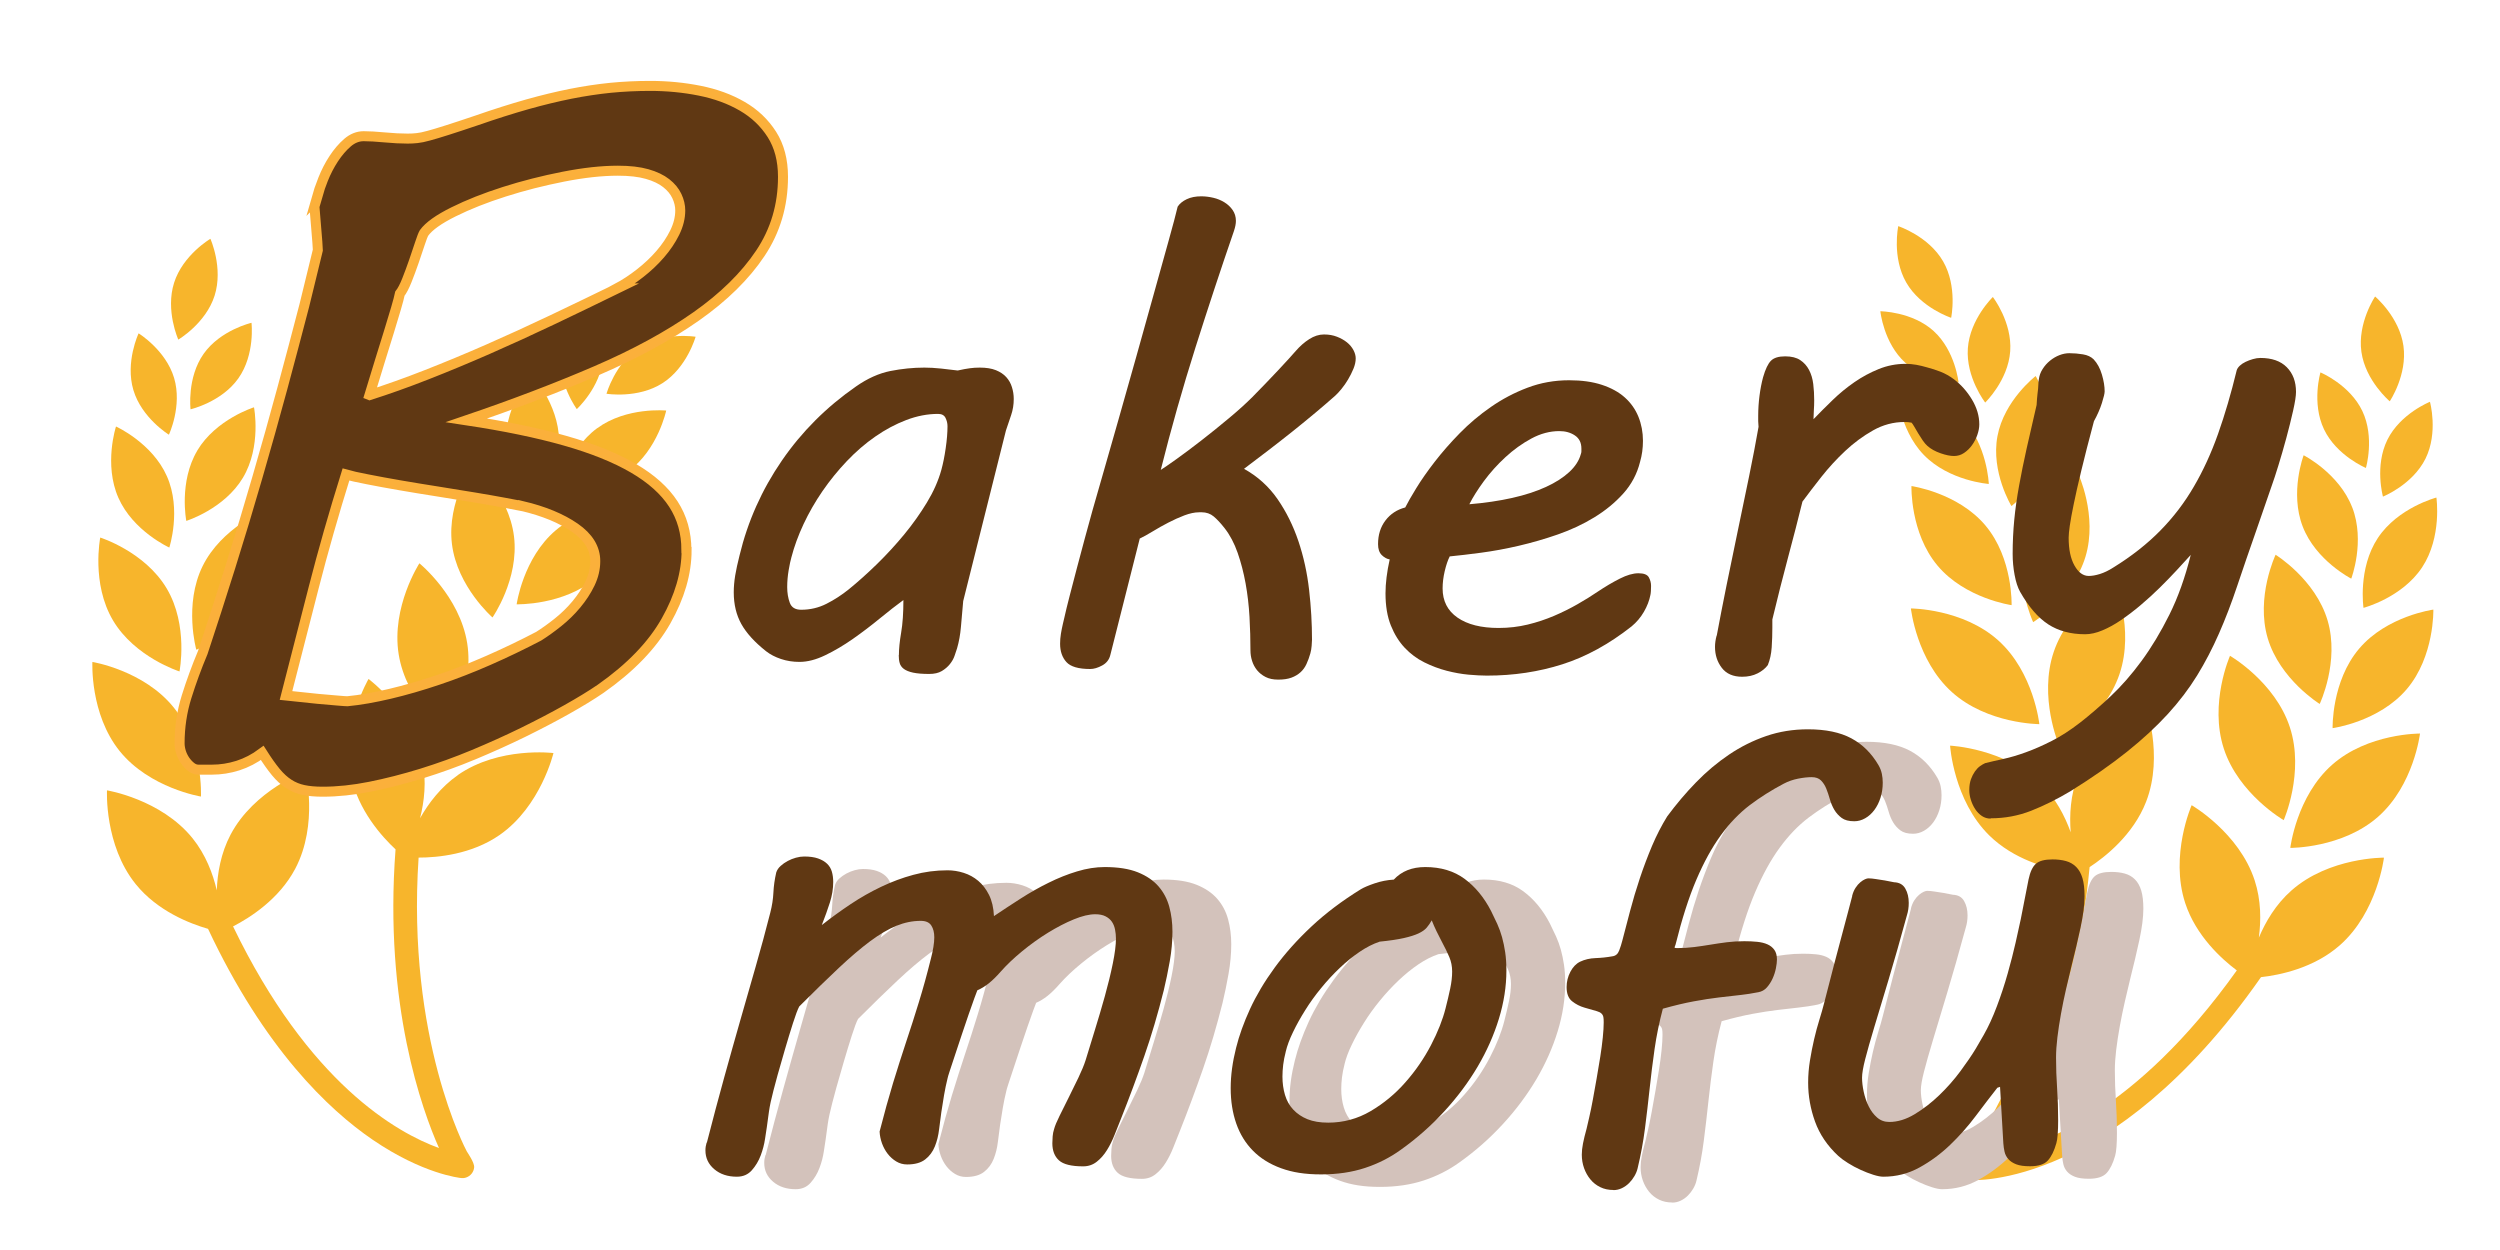 <?xml version="1.0" encoding="UTF-8"?>
<svg id="_レイヤー_1" data-name="レイヤー_1" xmlns="http://www.w3.org/2000/svg" viewBox="0 0 500 250">
  <defs>
    <style>
      .cls-1 {
        fill: #d3c2bb;
      }

      .cls-2, .cls-3 {
        fill: #603813;
      }

      .cls-4 {
        fill: #f7b52c;
      }

      .cls-3 {
        stroke: #fbb03b;
        stroke-miterlimit: 10;
        stroke-width: 2px;
      }
    </style>
  </defs>
  <g>
    <path class="cls-4" d="M458.06,169.58s1.22-10.33,8.38-16.64c7.16-6.31,17.56-6.23,17.56-6.23,0,0-1.22,10.33-8.38,16.64-7.16,6.31-17.56,6.23-17.56,6.23Z"/>
    <path class="cls-4" d="M466.52,145.63s-.25-9.35,5.31-15.9c5.56-6.55,14.84-7.81,14.84-7.81,0,0,.25,9.35-5.31,15.9-5.56,6.55-14.84,7.81-14.84,7.81Z"/>
    <path class="cls-4" d="M456.74,164.03s-9-5.2-11.97-14.28c-2.97-9.08,1.23-18.59,1.23-18.59,0,0,9,5.2,11.97,14.28,2.97,9.08-1.23,18.59-1.23,18.59Z"/>
    <path class="cls-4" d="M465.52,124.1c2.43,8.24-1.58,16.69-1.58,16.69,0,0-7.96-4.91-10.4-13.15-2.43-8.24,1.58-16.69,1.58-16.69,0,0,7.97,4.91,10.4,13.15Z"/>
    <path class="cls-4" d="M472.7,121.57s-1.16-7.87,2.86-13.96c4.03-6.09,11.72-8.1,11.72-8.1,0,0,1.16,7.87-2.86,13.96-4.03,6.09-11.72,8.1-11.72,8.1Z"/>
    <path class="cls-4" d="M470.45,101.48c2.63,6.82-.2,14.25-.2,14.25,0,0-7.09-3.61-9.71-10.43-2.63-6.81.19-14.25.19-14.25,0,0,7.09,3.61,9.71,10.43Z"/>
    <path class="cls-4" d="M476.59,99.32s-1.7-6.13.89-11.37c2.6-5.24,8.51-7.59,8.51-7.59,0,0,1.7,6.13-.89,11.37-2.6,5.24-8.51,7.59-8.51,7.59Z"/>
    <path class="cls-4" d="M472.47,82.21c2.51,5.28.71,11.38.71,11.38,0,0-5.87-2.45-8.38-7.73-2.51-5.28-.71-11.38-.71-11.38,0,0,5.87,2.45,8.38,7.73Z"/>
    <path class="cls-4" d="M472.28,70.37c-.81-5.79,2.74-11.07,2.74-11.07,0,0,4.86,4.1,5.67,9.89.81,5.79-2.74,11.07-2.74,11.07,0,0-4.86-4.1-5.67-9.89Z"/>
    <path class="cls-4" d="M410.75,130.37c3.06-9.04,12.12-14.15,12.12-14.15,0,0,4.09,9.56,1.03,18.6-3.06,9.04-12.12,14.15-12.12,14.15,0,0-4.09-9.56-1.03-18.6Z"/>
    <path class="cls-4" d="M405.13,107.73c2.48-8.23,10.47-13.1,10.47-13.1,0,0,3.98,8.47,1.5,16.7-2.48,8.23-10.47,13.1-10.47,13.1,0,0-3.98-8.47-1.5-16.7Z"/>
    <path class="cls-4" d="M408.13,156.67c3,2.95,4.86,6.57,6.01,9.79-.27-3.41-.06-7.48,1.46-11.4,3.64-9.37,13.4-14.32,13.4-14.32,0,0,3.86,10.24.22,19.61-2.58,6.64-8.23,11.06-11.3,13.07-2.91,31.03-14.11,50.62-18.64,57.41,8.78-1.58,27.83-8.35,48.08-36.75-3.01-2.26-8.17-6.9-10.32-13.47-3.12-9.55,1.29-19.57,1.29-19.57,0,0,9.48,5.47,12.6,15.03,1.31,4,1.29,8.07.84,11.46,1.33-3.15,3.38-6.67,6.54-9.45,7.54-6.65,18.48-6.55,18.48-6.55,0,0-1.28,10.87-8.82,17.52-5.21,4.59-12.05,5.97-15.77,6.38-15.13,21.69-29.83,31.56-39.59,36.03-11.06,5.06-18.44,4.58-18.75,4.56-.34-.03-.66-.12-.94-.27-.8-.43-1.31-1.3-1.24-2.26.07-.96,1.79-2.66,2-2.93.16-.2,15.69-20.14,19.4-56.27-3.74-.64-10.34-2.41-15.21-7.19-7.17-7.05-7.85-17.97-7.85-17.97,0,0,10.93.5,18.1,7.55Z"/>
    <path class="cls-4" d="M399.67,128.1c7.1,6.39,8.2,16.73,8.2,16.73,0,0-10.4-.02-17.49-6.41-7.09-6.39-8.2-16.73-8.2-16.73,0,0,10.4.02,17.49,6.41Z"/>
    <path class="cls-4" d="M397.09,105.1c5.53,6.58,5.23,15.93,5.23,15.93,0,0-9.27-1.31-14.8-7.89-5.53-6.58-5.23-15.93-5.23-15.93,0,0,9.27,1.31,14.8,7.89Z"/>
    <path class="cls-4" d="M399.49,87.24c1.34-7.18,7.64-12.03,7.64-12.03,0,0,4.14,6.79,2.8,13.97-1.34,7.18-7.64,12.03-7.64,12.03,0,0-4.14-6.79-2.8-13.97Z"/>
    <path class="cls-4" d="M392.39,83.59c5.08,5.25,5.37,13.2,5.37,13.2,0,0-7.93-.57-13.01-5.82-5.07-5.25-5.37-13.2-5.37-13.2,0,0,7.93.57,13.01,5.82Z"/>
    <path class="cls-4" d="M393.57,69.65c.42-5.83,5-10.25,5-10.25,0,0,3.89,5.03,3.47,10.86-.42,5.83-5,10.25-5,10.25,0,0-3.89-5.03-3.47-10.86Z"/>
    <path class="cls-4" d="M386.75,66.23c4.32,3.94,4.96,10.27,4.96,10.27,0,0-6.36-.05-10.68-3.98-4.32-3.93-4.96-10.27-4.96-10.27,0,0,6.36.05,10.69,3.98Z"/>
    <path class="cls-4" d="M388.62,52.27c2.92,5.06,1.61,11.29,1.61,11.29,0,0-6.05-1.98-8.97-7.04-2.92-5.06-1.61-11.29-1.61-11.29,0,0,6.05,1.98,8.97,7.04Z"/>
  </g>
  <g>
    <path class="cls-1" d="M153.13,231.04c1.2-4.67,2.35-9.02,3.47-13.05,1.12-4.03,2.2-7.89,3.26-11.58,1.06-3.69,2.09-7.27,3.08-10.75,1-3.47,1.95-7,2.87-10.6.36-1.4.57-2.74.63-4.04.06-1.3.25-2.64.57-4.04.16-.48.45-.91.87-1.29.42-.38.89-.71,1.41-.99.52-.28,1.07-.5,1.65-.66.58-.16,1.13-.24,1.65-.24,1.12,0,2.04.13,2.78.39.74.26,1.34.61,1.8,1.05.46.44.78.97.96,1.59.18.62.27,1.31.27,2.06,0,1.36-.22,2.72-.66,4.1-.44,1.38-.98,2.88-1.62,4.52,1.88-1.48,3.8-2.87,5.78-4.19,1.98-1.32,4.01-2.47,6.11-3.47,2.1-1,4.24-1.8,6.44-2.39,2.19-.6,4.47-.9,6.82-.9,1.08,0,2.16.17,3.23.51,1.08.34,2.04.87,2.9,1.59.86.72,1.58,1.66,2.16,2.81.58,1.16.91,2.57.99,4.25,1.72-1.16,3.49-2.32,5.33-3.5,1.84-1.18,3.7-2.24,5.6-3.17,1.89-.94,3.79-1.7,5.69-2.27,1.9-.58,3.74-.87,5.54-.87,2.67,0,4.88.35,6.62,1.05,1.74.7,3.11,1.64,4.13,2.81,1.02,1.18,1.74,2.54,2.16,4.1.42,1.56.63,3.21.63,4.97,0,1.92-.18,3.89-.54,5.93s-.76,3.97-1.2,5.81c-1.16,4.63-2.45,9.01-3.89,13.14-1.44,4.13-2.99,8.31-4.67,12.54-.4,1-.82,2.06-1.26,3.17-.44,1.12-.95,2.15-1.53,3.08-.58.94-1.26,1.72-2.04,2.33-.78.62-1.69.93-2.72.93-2.36,0-3.97-.4-4.85-1.2-.88-.8-1.32-1.94-1.32-3.41,0-.4.02-.86.06-1.38.04-.52.14-1.02.3-1.5.16-.6.52-1.47,1.08-2.6.56-1.14,1.17-2.36,1.83-3.68.66-1.32,1.31-2.64,1.95-3.98.64-1.34,1.12-2.5,1.44-3.5.52-1.72,1.13-3.7,1.83-5.96.7-2.25,1.37-4.53,2.01-6.82.64-2.29,1.17-4.47,1.59-6.53.42-2.06.63-3.72.63-5,0-.6-.06-1.2-.18-1.8s-.33-1.12-.63-1.56c-.3-.44-.72-.8-1.26-1.08-.54-.28-1.23-.42-2.07-.42-1.2,0-2.62.34-4.28,1.02-1.66.68-3.37,1.57-5.15,2.66-1.78,1.1-3.5,2.33-5.18,3.71-1.68,1.38-3.11,2.74-4.31,4.1-.84.96-1.64,1.74-2.39,2.34-.76.6-1.52,1.06-2.27,1.38-.08.16-.28.69-.6,1.59-.32.9-.7,1.98-1.14,3.23-.44,1.26-.9,2.61-1.38,4.07-.48,1.46-.93,2.81-1.35,4.07-.42,1.26-.77,2.32-1.05,3.17-.28.86-.42,1.33-.42,1.41-.28,1.12-.52,2.27-.72,3.44-.2,1.18-.38,2.31-.54,3.38-.16,1.08-.31,2.23-.45,3.44-.14,1.22-.42,2.36-.84,3.41-.42,1.06-1.06,1.93-1.92,2.6-.86.68-2.07,1.02-3.62,1.02-.8,0-1.53-.2-2.19-.6-.66-.4-1.23-.91-1.71-1.53-.48-.62-.86-1.32-1.14-2.09-.28-.78-.44-1.57-.48-2.36.92-3.59,1.82-6.83,2.69-9.7.88-2.87,1.76-5.63,2.63-8.26.88-2.63,1.73-5.28,2.54-7.93.82-2.65,1.63-5.58,2.42-8.77.2-.76.36-1.51.48-2.24.12-.74.18-1.39.18-1.95,0-.96-.2-1.75-.6-2.36-.4-.62-1.1-.93-2.1-.93-1.64,0-3.26.33-4.88.99-1.62.66-3.36,1.69-5.24,3.08-1.88,1.4-3.96,3.17-6.26,5.33-2.3,2.16-4.94,4.73-7.93,7.72-.32.6-.74,1.72-1.26,3.35-.52,1.64-1.05,3.37-1.59,5.21-.54,1.84-1.03,3.54-1.47,5.12-.44,1.58-.72,2.63-.84,3.14-.44,1.68-.74,3.08-.9,4.22-.16,1.14-.3,2.16-.42,3.08-.08.48-.2,1.27-.36,2.36-.16,1.1-.45,2.21-.87,3.32-.42,1.12-1.01,2.1-1.77,2.96-.76.86-1.76,1.29-2.99,1.29-1.84,0-3.34-.5-4.52-1.5-1.18-1-1.77-2.25-1.77-3.77,0-.28.02-.54.06-.78.04-.24.1-.5.18-.78Z"/>
    <path class="cls-1" d="M258.98,212.06c.6-2.43,1.53-5.02,2.78-7.75,1.26-2.73,2.9-5.5,4.94-8.29,2.04-2.79,4.48-5.53,7.33-8.2,2.85-2.67,6.16-5.17,9.91-7.48.6-.36,1.52-.75,2.75-1.17,1.24-.42,2.51-.67,3.83-.75,1.56-1.68,3.65-2.51,6.29-2.51,3.11,0,5.74.79,7.87,2.36,2.13,1.58,3.9,3.72,5.3,6.44.44.88.85,1.74,1.23,2.57.38.84.7,1.73.96,2.66.26.94.47,1.95.63,3.02.16,1.08.24,2.3.24,3.65,0,3.15-.5,6.37-1.5,9.64-1,3.27-2.42,6.47-4.25,9.58-1.84,3.11-4.06,6.1-6.68,8.95-2.61,2.85-5.52,5.42-8.71,7.69-2.16,1.56-4.54,2.76-7.15,3.62-2.61.86-5.54,1.29-8.77,1.29s-5.74-.41-7.99-1.23c-2.26-.82-4.13-1.98-5.63-3.5-1.5-1.52-2.61-3.33-3.35-5.45-.74-2.12-1.11-4.47-1.11-7.06s.36-5.21,1.08-8.08ZM268.91,212.84c-.24.92-.41,1.79-.51,2.6-.1.82-.15,1.61-.15,2.37,0,1.32.17,2.54.51,3.68.34,1.14.89,2.12,1.65,2.93.76.82,1.71,1.46,2.84,1.92,1.14.46,2.52.69,4.16.69,3.03,0,5.86-.77,8.47-2.3,2.61-1.54,4.94-3.46,6.97-5.78,2.04-2.31,3.74-4.8,5.12-7.45,1.38-2.65,2.34-5.1,2.9-7.33.36-1.4.67-2.71.93-3.95.26-1.24.39-2.37.39-3.41s-.19-2.01-.57-2.9c-.38-.9-.87-1.91-1.47-3.02-.36-.68-.72-1.39-1.08-2.13-.36-.74-.68-1.47-.96-2.19-.32.56-.66,1.05-1.02,1.47-.36.42-.9.8-1.62,1.14-.72.34-1.7.65-2.93.93-1.24.28-2.85.52-4.85.72-1.32.44-2.65,1.12-4.01,2.04-1.36.92-2.68,2-3.98,3.23-1.3,1.24-2.54,2.57-3.71,4.01-1.18,1.44-2.24,2.9-3.17,4.4-.94,1.5-1.76,2.96-2.45,4.4-.7,1.44-1.19,2.75-1.47,3.95Z"/>
    <path class="cls-1" d="M334.47,240.5c-1,0-1.89-.19-2.66-.57-.78-.38-1.44-.9-1.98-1.56-.54-.66-.96-1.41-1.26-2.25-.3-.84-.45-1.74-.45-2.69,0-.68.08-1.43.24-2.24.16-.82.4-1.81.72-2.96.12-.52.3-1.3.54-2.33.24-1.04.48-2.22.72-3.53.24-1.32.49-2.71.75-4.19.26-1.48.5-2.91.72-4.31.22-1.4.39-2.69.51-3.89s.18-2.19.18-2.99c0-.52-.02-.86-.06-1.02-.08-.6-.51-1.01-1.29-1.23-.78-.22-1.62-.46-2.51-.72-.9-.26-1.72-.68-2.45-1.26-.74-.58-1.11-1.53-1.11-2.84,0-1.08.25-2.1.75-3.05.5-.96,1.15-1.64,1.95-2.03.92-.44,1.95-.68,3.08-.72,1.14-.04,2.27-.16,3.38-.36.64-.08,1.09-.46,1.35-1.14.26-.68.47-1.34.63-1.98.48-1.84,1-3.82,1.56-5.96.56-2.13,1.21-4.31,1.95-6.53.74-2.22,1.56-4.38,2.45-6.5.9-2.12,1.91-4.07,3.02-5.87,1.8-2.43,3.72-4.71,5.78-6.82,2.06-2.12,4.25-3.96,6.59-5.54,2.34-1.58,4.81-2.81,7.42-3.71,2.61-.9,5.4-1.35,8.35-1.35,3.55,0,6.44.6,8.68,1.8,2.24,1.2,4.05,2.99,5.45,5.39.32.56.54,1.13.66,1.71.12.58.18,1.17.18,1.77,0,1.08-.15,2.09-.45,3.02-.3.94-.71,1.76-1.23,2.45-.52.7-1.13,1.25-1.83,1.65-.7.4-1.43.6-2.19.6-1.08,0-1.92-.22-2.51-.66s-1.09-.98-1.47-1.62c-.38-.64-.68-1.35-.9-2.13-.22-.78-.46-1.49-.72-2.13-.26-.64-.61-1.18-1.05-1.62-.44-.44-1.06-.66-1.86-.66s-1.71.1-2.72.3c-1.02.2-1.99.54-2.9,1.02-2.43,1.28-4.69,2.71-6.77,4.28-2.08,1.58-4,3.58-5.78,6.02-1.78,2.44-3.41,5.41-4.91,8.92-1.5,3.51-2.88,7.84-4.16,12.99-.04.08-.08.18-.12.3-.04.12-.06.2-.06.24,0,.08.16.12.48.12,1.2,0,2.34-.07,3.44-.21,1.1-.14,2.19-.3,3.26-.48,1.08-.18,2.16-.34,3.26-.48,1.1-.14,2.26-.21,3.5-.21.92,0,1.77.04,2.57.12.8.08,1.49.25,2.07.51.58.26,1.04.63,1.38,1.11.34.48.51,1.12.51,1.92,0,.48-.07,1.07-.21,1.77-.14.7-.36,1.38-.66,2.04-.3.66-.68,1.25-1.14,1.77-.46.52-1.03.84-1.71.96-1.2.24-2.43.43-3.71.57-1.28.14-2.67.3-4.19.48-1.52.18-3.19.44-5.03.78-1.84.34-3.89.83-6.17,1.47-.72,2.71-1.27,5.4-1.65,8.05-.38,2.65-.71,5.3-.99,7.93-.28,2.63-.59,5.28-.93,7.93-.34,2.66-.83,5.32-1.47,7.99-.12.52-.33,1.04-.63,1.56-.3.52-.66.99-1.08,1.41-.42.42-.9.76-1.44,1.02-.54.26-1.11.39-1.71.39Z"/>
    <path class="cls-1" d="M382.18,181.71c.16-.64.39-1.19.69-1.65.3-.46.62-.83.96-1.11.34-.28.65-.48.93-.6.28-.12.5-.18.66-.18.44,0,.96.05,1.56.15.6.1,1.18.19,1.74.27.64.12,1.26.24,1.86.36,1.04.04,1.79.46,2.24,1.26.46.8.69,1.76.69,2.87,0,.88-.12,1.7-.36,2.45-1.36,4.99-2.6,9.33-3.71,13.02-1.12,3.69-2.06,6.84-2.84,9.43-.78,2.59-1.38,4.71-1.8,6.35-.42,1.64-.63,2.87-.63,3.71s.11,1.78.33,2.81c.22,1.04.55,2.01.99,2.9.44.9,1,1.65,1.68,2.24.68.6,1.5.9,2.45.9,1.68,0,3.37-.52,5.09-1.56,1.72-1.04,3.35-2.3,4.91-3.8,1.56-1.5,2.96-3.09,4.22-4.79,1.26-1.7,2.28-3.2,3.08-4.52l1.56-2.69c.96-1.68,1.84-3.6,2.66-5.78.82-2.17,1.54-4.36,2.16-6.56.62-2.2,1.15-4.26,1.59-6.2.44-1.94.78-3.48,1.02-4.64l1.56-7.96c.32-1.52.81-2.56,1.47-3.14.66-.58,1.77-.87,3.32-.87,1,0,1.9.11,2.69.33.8.22,1.48.61,2.04,1.17.56.56.98,1.31,1.26,2.24.28.94.42,2.15.42,3.62,0,1.72-.27,3.82-.81,6.32-.54,2.49-1.13,5-1.77,7.51-.36,1.48-.73,3.04-1.11,4.7-.38,1.66-.72,3.31-1.02,4.97-.3,1.66-.54,3.23-.72,4.73-.18,1.5-.27,2.84-.27,4.04,0,2.04.07,4.07.21,6.11.14,2.04.21,4.19.21,6.47,0,1.04-.03,1.96-.09,2.75-.06.8-.15,1.4-.27,1.8-.44,1.56-1.01,2.71-1.71,3.47-.7.76-1.89,1.14-3.56,1.14-1.16,0-2.08-.13-2.75-.39-.68-.26-1.21-.61-1.59-1.05-.38-.44-.63-.93-.75-1.47-.12-.54-.2-1.09-.24-1.65l-.66-11.32-.54.18c-1.32,1.68-2.75,3.55-4.31,5.63-1.56,2.08-3.27,4.01-5.15,5.81-1.88,1.8-3.92,3.3-6.14,4.52-2.22,1.22-4.62,1.83-7.21,1.83-.52,0-1.19-.13-2.01-.39-.82-.26-1.67-.59-2.54-.99-.88-.4-1.72-.85-2.51-1.35-.8-.5-1.44-.97-1.92-1.41-2.2-2.03-3.75-4.33-4.67-6.88-.92-2.55-1.38-5.15-1.38-7.78,0-1.48.12-2.95.36-4.43.24-1.48.52-2.9.84-4.28.32-1.38.67-2.67,1.05-3.89.38-1.22.69-2.3.93-3.26.76-2.99,1.44-5.63,2.04-7.9.6-2.28,1.13-4.27,1.59-5.99.46-1.72.85-3.18,1.17-4.4.32-1.22.6-2.28.84-3.2Z"/>
    <path class="cls-2" d="M141.37,228.54c1.2-4.67,2.35-9.02,3.47-13.05,1.12-4.03,2.2-7.89,3.26-11.58,1.06-3.69,2.09-7.27,3.08-10.75,1-3.47,1.95-7,2.87-10.6.36-1.4.57-2.74.63-4.04.06-1.3.25-2.64.57-4.04.16-.48.45-.91.87-1.29.42-.38.89-.71,1.41-.99.52-.28,1.07-.5,1.65-.66.58-.16,1.13-.24,1.65-.24,1.12,0,2.04.13,2.78.39.74.26,1.34.61,1.8,1.05.46.44.78.97.96,1.59.18.62.27,1.31.27,2.06,0,1.36-.22,2.72-.66,4.1-.44,1.38-.98,2.88-1.62,4.52,1.88-1.48,3.8-2.87,5.78-4.19,1.98-1.32,4.01-2.47,6.11-3.47,2.1-1,4.24-1.8,6.44-2.39,2.19-.6,4.47-.9,6.82-.9,1.08,0,2.16.17,3.23.51,1.08.34,2.04.87,2.9,1.59.86.72,1.58,1.66,2.16,2.81.58,1.16.91,2.57.99,4.25,1.72-1.16,3.49-2.32,5.33-3.5,1.84-1.18,3.7-2.24,5.6-3.17,1.89-.94,3.79-1.7,5.69-2.27,1.9-.58,3.74-.87,5.54-.87,2.67,0,4.88.35,6.62,1.05,1.74.7,3.11,1.64,4.13,2.81,1.02,1.18,1.74,2.54,2.16,4.1.42,1.56.63,3.21.63,4.97,0,1.92-.18,3.89-.54,5.93s-.76,3.97-1.2,5.81c-1.16,4.63-2.45,9.01-3.89,13.14-1.44,4.13-2.99,8.31-4.67,12.54-.4,1-.82,2.06-1.26,3.17-.44,1.12-.95,2.15-1.53,3.08-.58.94-1.26,1.72-2.04,2.33-.78.62-1.69.93-2.72.93-2.36,0-3.97-.4-4.85-1.2-.88-.8-1.32-1.94-1.32-3.41,0-.4.02-.86.06-1.38.04-.52.14-1.02.3-1.5.16-.6.52-1.47,1.08-2.6.56-1.14,1.17-2.36,1.83-3.68.66-1.32,1.31-2.64,1.95-3.98.64-1.34,1.12-2.5,1.44-3.5.52-1.72,1.13-3.7,1.83-5.96.7-2.25,1.37-4.53,2.01-6.82.64-2.29,1.17-4.47,1.59-6.53.42-2.06.63-3.72.63-5,0-.6-.06-1.2-.18-1.8s-.33-1.12-.63-1.56c-.3-.44-.72-.8-1.26-1.08-.54-.28-1.23-.42-2.07-.42-1.2,0-2.62.34-4.28,1.02-1.66.68-3.37,1.57-5.15,2.66-1.78,1.1-3.5,2.33-5.18,3.71-1.68,1.38-3.11,2.74-4.31,4.1-.84.96-1.64,1.74-2.39,2.34-.76.6-1.52,1.06-2.27,1.38-.08.16-.28.69-.6,1.59-.32.9-.7,1.98-1.14,3.23-.44,1.26-.9,2.61-1.38,4.07-.48,1.46-.93,2.81-1.35,4.07-.42,1.26-.77,2.32-1.05,3.17-.28.86-.42,1.33-.42,1.41-.28,1.12-.52,2.27-.72,3.44-.2,1.18-.38,2.31-.54,3.38-.16,1.08-.31,2.23-.45,3.44-.14,1.22-.42,2.36-.84,3.41-.42,1.06-1.06,1.93-1.92,2.6-.86.68-2.07,1.02-3.62,1.02-.8,0-1.53-.2-2.19-.6-.66-.4-1.23-.91-1.71-1.53-.48-.62-.86-1.32-1.14-2.09-.28-.78-.44-1.57-.48-2.36.92-3.59,1.82-6.83,2.69-9.7.88-2.87,1.76-5.63,2.63-8.26.88-2.63,1.73-5.28,2.54-7.93.82-2.65,1.63-5.58,2.42-8.77.2-.76.36-1.51.48-2.24.12-.74.18-1.39.18-1.95,0-.96-.2-1.75-.6-2.36-.4-.62-1.1-.93-2.1-.93-1.64,0-3.26.33-4.88.99-1.62.66-3.36,1.69-5.24,3.08-1.88,1.4-3.96,3.17-6.26,5.33-2.3,2.16-4.94,4.73-7.93,7.72-.32.6-.74,1.72-1.26,3.35-.52,1.64-1.05,3.37-1.59,5.21-.54,1.84-1.03,3.54-1.47,5.12-.44,1.58-.72,2.63-.84,3.14-.44,1.68-.74,3.08-.9,4.22-.16,1.14-.3,2.16-.42,3.08-.08.48-.2,1.27-.36,2.36-.16,1.1-.45,2.21-.87,3.32-.42,1.12-1.01,2.1-1.77,2.96-.76.86-1.76,1.29-2.99,1.29-1.84,0-3.34-.5-4.52-1.5-1.18-1-1.77-2.25-1.77-3.77,0-.28.02-.54.06-.78.04-.24.1-.5.18-.78Z"/>
    <path class="cls-2" d="M247.22,209.56c.6-2.43,1.53-5.02,2.78-7.75,1.26-2.73,2.9-5.5,4.94-8.29,2.04-2.79,4.48-5.53,7.33-8.2,2.85-2.67,6.16-5.17,9.91-7.48.6-.36,1.52-.75,2.75-1.17,1.24-.42,2.51-.67,3.83-.75,1.56-1.68,3.65-2.51,6.29-2.51,3.11,0,5.74.79,7.87,2.36,2.13,1.58,3.9,3.72,5.3,6.44.44.88.85,1.74,1.23,2.57.38.84.7,1.73.96,2.66.26.94.47,1.95.63,3.02.16,1.08.24,2.3.24,3.65,0,3.15-.5,6.37-1.5,9.64-1,3.27-2.42,6.47-4.25,9.58-1.84,3.11-4.06,6.1-6.68,8.95-2.61,2.85-5.52,5.42-8.71,7.69-2.16,1.56-4.54,2.76-7.15,3.62-2.61.86-5.54,1.29-8.77,1.29s-5.74-.41-7.99-1.23c-2.26-.82-4.13-1.98-5.63-3.5-1.5-1.52-2.61-3.33-3.35-5.45-.74-2.12-1.11-4.47-1.11-7.06s.36-5.21,1.08-8.08ZM257.15,210.34c-.24.92-.41,1.79-.51,2.6-.1.82-.15,1.61-.15,2.37,0,1.32.17,2.54.51,3.68.34,1.14.89,2.12,1.65,2.93.76.82,1.71,1.46,2.84,1.92,1.14.46,2.52.69,4.16.69,3.03,0,5.86-.77,8.47-2.3,2.61-1.54,4.94-3.46,6.97-5.78,2.04-2.31,3.74-4.8,5.12-7.45,1.38-2.65,2.34-5.1,2.9-7.33.36-1.4.67-2.71.93-3.95.26-1.24.39-2.37.39-3.41s-.19-2.01-.57-2.9c-.38-.9-.87-1.91-1.47-3.02-.36-.68-.72-1.39-1.08-2.13-.36-.74-.68-1.47-.96-2.19-.32.56-.66,1.05-1.02,1.47-.36.42-.9.8-1.62,1.14-.72.34-1.7.65-2.93.93-1.24.28-2.85.52-4.85.72-1.32.44-2.65,1.12-4.01,2.04-1.36.92-2.68,2-3.98,3.23-1.3,1.24-2.54,2.57-3.71,4.01-1.18,1.44-2.24,2.9-3.17,4.4-.94,1.5-1.76,2.96-2.45,4.4-.7,1.44-1.19,2.75-1.47,3.95Z"/>
    <path class="cls-2" d="M322.71,238c-1,0-1.89-.19-2.66-.57-.78-.38-1.44-.9-1.98-1.56-.54-.66-.96-1.41-1.26-2.25-.3-.84-.45-1.74-.45-2.69,0-.68.08-1.43.24-2.24.16-.82.4-1.81.72-2.96.12-.52.3-1.3.54-2.33.24-1.04.48-2.22.72-3.53.24-1.32.49-2.71.75-4.19.26-1.48.5-2.91.72-4.31.22-1.4.39-2.69.51-3.89s.18-2.19.18-2.99c0-.52-.02-.86-.06-1.02-.08-.6-.51-1.01-1.29-1.23-.78-.22-1.62-.46-2.51-.72-.9-.26-1.72-.68-2.45-1.26-.74-.58-1.11-1.53-1.11-2.84,0-1.08.25-2.1.75-3.05.5-.96,1.15-1.64,1.95-2.03.92-.44,1.95-.68,3.08-.72,1.14-.04,2.27-.16,3.38-.36.64-.08,1.09-.46,1.35-1.14.26-.68.47-1.34.63-1.98.48-1.84,1-3.82,1.56-5.96.56-2.13,1.21-4.31,1.95-6.53.74-2.22,1.56-4.38,2.45-6.5.9-2.12,1.91-4.07,3.02-5.87,1.8-2.43,3.72-4.71,5.78-6.82,2.06-2.12,4.25-3.96,6.59-5.54,2.34-1.58,4.81-2.81,7.42-3.71,2.61-.9,5.4-1.35,8.35-1.35,3.55,0,6.44.6,8.68,1.8,2.24,1.2,4.05,2.99,5.45,5.39.32.56.54,1.13.66,1.71.12.58.18,1.17.18,1.77,0,1.08-.15,2.09-.45,3.02-.3.94-.71,1.76-1.23,2.45-.52.7-1.13,1.25-1.83,1.65-.7.4-1.43.6-2.19.6-1.08,0-1.92-.22-2.51-.66s-1.09-.98-1.47-1.62c-.38-.64-.68-1.35-.9-2.13-.22-.78-.46-1.49-.72-2.13-.26-.64-.61-1.18-1.05-1.62-.44-.44-1.06-.66-1.86-.66s-1.71.1-2.72.3c-1.02.2-1.99.54-2.9,1.02-2.43,1.28-4.69,2.71-6.77,4.28-2.08,1.58-4,3.58-5.78,6.02-1.78,2.44-3.41,5.41-4.91,8.92-1.5,3.51-2.88,7.84-4.16,12.99-.04.08-.08.18-.12.3-.04.12-.06.2-.06.24,0,.08.16.12.48.12,1.2,0,2.34-.07,3.44-.21,1.1-.14,2.19-.3,3.26-.48,1.08-.18,2.16-.34,3.26-.48,1.1-.14,2.26-.21,3.5-.21.92,0,1.77.04,2.57.12.8.08,1.49.25,2.07.51.58.26,1.04.63,1.38,1.11.34.48.51,1.12.51,1.92,0,.48-.07,1.07-.21,1.77-.14.7-.36,1.38-.66,2.04-.3.66-.68,1.25-1.14,1.77-.46.52-1.03.84-1.71.96-1.2.24-2.43.43-3.71.57-1.28.14-2.67.3-4.19.48-1.52.18-3.19.44-5.03.78-1.84.34-3.89.83-6.17,1.47-.72,2.71-1.27,5.4-1.65,8.05-.38,2.65-.71,5.3-.99,7.93-.28,2.63-.59,5.28-.93,7.93-.34,2.66-.83,5.32-1.47,7.99-.12.52-.33,1.04-.63,1.56-.3.52-.66.99-1.08,1.41-.42.42-.9.76-1.44,1.02-.54.26-1.11.39-1.71.39Z"/>
    <path class="cls-2" d="M370.42,179.21c.16-.64.39-1.19.69-1.65.3-.46.62-.83.96-1.11.34-.28.65-.48.93-.6.28-.12.5-.18.66-.18.44,0,.96.05,1.56.15.6.1,1.18.19,1.74.27.64.12,1.26.24,1.86.36,1.04.04,1.79.46,2.24,1.26.46.8.69,1.76.69,2.87,0,.88-.12,1.7-.36,2.45-1.36,4.99-2.6,9.33-3.71,13.02-1.12,3.69-2.06,6.84-2.84,9.43-.78,2.59-1.38,4.71-1.8,6.35-.42,1.64-.63,2.87-.63,3.71s.11,1.78.33,2.81c.22,1.04.55,2.01.99,2.9.44.9,1,1.65,1.68,2.24.68.6,1.5.9,2.45.9,1.68,0,3.37-.52,5.09-1.56,1.72-1.04,3.35-2.3,4.91-3.8,1.56-1.5,2.96-3.09,4.22-4.79,1.26-1.7,2.28-3.2,3.08-4.52l1.56-2.69c.96-1.68,1.84-3.6,2.66-5.78.82-2.17,1.54-4.36,2.16-6.56.62-2.2,1.15-4.26,1.59-6.2.44-1.94.78-3.48,1.02-4.64l1.56-7.96c.32-1.52.81-2.56,1.47-3.14.66-.58,1.77-.87,3.32-.87,1,0,1.9.11,2.69.33.8.22,1.48.61,2.04,1.17.56.56.98,1.31,1.26,2.24.28.94.42,2.15.42,3.62,0,1.72-.27,3.82-.81,6.32-.54,2.49-1.13,5-1.77,7.51-.36,1.48-.73,3.04-1.11,4.7-.38,1.66-.72,3.31-1.02,4.97-.3,1.66-.54,3.23-.72,4.73-.18,1.5-.27,2.84-.27,4.04,0,2.04.07,4.07.21,6.11.14,2.04.21,4.19.21,6.47,0,1.04-.03,1.96-.09,2.75-.06.8-.15,1.4-.27,1.8-.44,1.56-1.01,2.71-1.71,3.47-.7.76-1.89,1.14-3.56,1.14-1.16,0-2.08-.13-2.75-.39-.68-.26-1.21-.61-1.59-1.05-.38-.44-.63-.93-.75-1.47-.12-.54-.2-1.09-.24-1.65l-.66-11.32-.54.18c-1.32,1.68-2.75,3.55-4.31,5.63-1.56,2.08-3.27,4.01-5.15,5.81-1.88,1.8-3.92,3.3-6.14,4.52-2.22,1.22-4.62,1.83-7.21,1.83-.52,0-1.19-.13-2.01-.39-.82-.26-1.67-.59-2.54-.99-.88-.4-1.72-.85-2.51-1.35-.8-.5-1.44-.97-1.92-1.41-2.2-2.03-3.75-4.33-4.67-6.88-.92-2.55-1.38-5.15-1.38-7.78,0-1.48.12-2.95.36-4.43.24-1.48.52-2.9.84-4.28.32-1.38.67-2.67,1.05-3.89.38-1.22.69-2.3.93-3.26.76-2.99,1.44-5.63,2.04-7.9.6-2.28,1.13-4.27,1.59-5.99.46-1.72.85-3.18,1.17-4.4.32-1.22.6-2.28.84-3.2Z"/>
  </g>
  <g>
    <path class="cls-4" d="M40.19,159.31s.54-10.38-5.45-17.82c-5.99-7.43-16.26-9.1-16.26-9.1,0,0-.54,10.38,5.45,17.82,5.99,7.43,16.26,9.1,16.26,9.1Z"/>
    <path class="cls-4" d="M35.9,134.28s1.83-9.18-2.55-16.57c-4.38-7.39-13.3-10.2-13.3-10.2,0,0-1.83,9.18,2.55,16.57,4.38,7.39,13.3,10.21,13.3,10.21Z"/>
    <path class="cls-4" d="M42.43,154.07s9.75-3.61,14.21-12.05c4.46-8.44,1.93-18.53,1.93-18.53,0,0-9.75,3.61-14.21,12.05-4.46,8.44-1.93,18.53-1.93,18.53Z"/>
    <path class="cls-4" d="M40.52,113.23c-3.79,7.71-1.26,16.72-1.26,16.72,0,0,8.68-3.5,12.47-11.21,3.79-7.71,1.26-16.72,1.26-16.72,0,0-8.68,3.5-12.47,11.21Z"/>
    <path class="cls-4" d="M33.86,109.52s2.48-7.56-.47-14.25c-2.94-6.69-10.19-9.97-10.19-9.97,0,0-2.47,7.56.47,14.24,2.94,6.69,10.19,9.97,10.19,9.97Z"/>
    <path class="cls-4" d="M39.47,90.1c-3.74,6.27-2.21,14.08-2.21,14.08,0,0,7.59-2.37,11.33-8.64,3.74-6.27,2.21-14.08,2.21-14.08,0,0-7.59,2.37-11.34,8.64Z"/>
    <path class="cls-4" d="M33.78,86.94s2.71-5.76,1.04-11.35c-1.68-5.6-7.1-8.92-7.1-8.92,0,0-2.71,5.76-1.04,11.35,1.67,5.6,7.1,8.92,7.1,8.92Z"/>
    <path class="cls-4" d="M40.73,70.76c-3.37,4.78-2.62,11.1-2.62,11.1,0,0,6.2-1.43,9.57-6.2,3.37-4.78,2.62-11.1,2.62-11.1,0,0-6.2,1.43-9.57,6.2Z"/>
    <path class="cls-4" d="M42.92,59.13c1.77-5.57-.84-11.37-.84-11.37,0,0-5.49,3.22-7.26,8.79-1.77,5.57.84,11.37.84,11.37,0,0,5.49-3.22,7.26-8.79Z"/>
    <path class="cls-4" d="M93.44,128.65c-1.49-9.43-9.56-15.99-9.56-15.99,0,0-5.65,8.73-4.15,18.16,1.49,9.43,9.56,15.99,9.56,15.99,0,0,5.65-8.73,4.15-18.16Z"/>
    <path class="cls-4" d="M102.8,107.28c-1.05-8.53-8.11-14.68-8.11-14.68,0,0-5.35,7.68-4.3,16.21,1.05,8.53,8.11,14.68,8.11,14.68,0,0,5.35-7.68,4.3-16.21Z"/>
    <path class="cls-4" d="M91.59,155.01c-3.45,2.4-5.9,5.66-7.58,8.64.84-3.32,1.32-7.36.49-11.48-2-9.85-10.79-16.38-10.79-16.38,0,0-5.54,9.44-3.53,19.29,1.42,6.98,6.24,12.29,8.93,14.79-2.37,31.08,5.37,52.27,8.69,59.74-8.39-3.04-26.03-12.93-41.19-44.33,3.35-1.72,9.21-5.42,12.44-11.54,4.69-8.89,2.03-19.51,2.03-19.51,0,0-10.27,3.8-14.96,12.69-1.96,3.72-2.64,7.74-2.76,11.15-.78-3.33-2.21-7.14-4.85-10.42-6.31-7.82-17.11-9.58-17.11-9.58,0,0-.57,10.93,5.74,18.75,4.36,5.41,10.87,7.91,14.47,8.95,11.25,23.93,24.08,36.14,32.94,42.19,10.04,6.85,17.4,7.62,17.71,7.65.34.03.67,0,.97-.11.86-.29,1.51-1.06,1.6-2.02.09-.96-1.32-2.92-1.48-3.22-.12-.23-12.06-22.5-9.63-58.74,3.79,0,10.6-.63,16.2-4.52,8.25-5.74,10.77-16.39,10.77-16.39,0,0-10.86-1.35-19.11,4.39Z"/>
    <path class="cls-4" d="M104.74,128.28c-8.07,5.1-10.91,15.11-10.91,15.11,0,0,10.25,1.73,18.32-3.37,8.07-5.1,10.91-15.1,10.91-15.1,0,0-10.25-1.73-18.32,3.37Z"/>
    <path class="cls-4" d="M111.17,106.04c-6.56,5.55-7.84,14.82-7.84,14.82,0,0,9.35.27,15.91-5.28,6.56-5.55,7.85-14.82,7.85-14.82,0,0-9.35-.27-15.92,5.28Z"/>
    <path class="cls-4" d="M111.81,88.03c-.11-7.3-5.5-13.15-5.5-13.15,0,0-5.22,6-5.12,13.3.11,7.3,5.5,13.15,5.5,13.15,0,0,5.23-6,5.12-13.3Z"/>
    <path class="cls-4" d="M119.43,85.64c-5.89,4.32-7.52,12.11-7.52,12.11,0,0,7.92.78,13.81-3.54,5.89-4.32,7.52-12.1,7.52-12.1,0,0-7.92-.78-13.81,3.54Z"/>
    <path class="cls-4" d="M120.62,71.7c.57-5.82-3.2-10.94-3.2-10.94,0,0-4.69,4.3-5.26,10.12-.57,5.82,3.2,10.94,3.2,10.94,0,0,4.69-4.3,5.26-10.12Z"/>
    <path class="cls-4" d="M127.92,69.47c-4.92,3.15-6.62,9.28-6.62,9.28,0,0,6.28,1.03,11.2-2.12,4.92-3.15,6.62-9.28,6.62-9.28,0,0-6.28-1.03-11.2,2.12Z"/>
    <path class="cls-4" d="M128.43,55.4c-3.73,4.49-3.49,10.85-3.49,10.85,0,0,6.3-.93,10.03-5.42,3.73-4.49,3.5-10.85,3.5-10.85,0,0-6.3.93-10.03,5.42Z"/>
  </g>
  <g>
    <path class="cls-3" d="M137.32,110.02c0,4.59-1.37,9.31-4.11,14.16-2.74,4.85-7.1,9.38-13.1,13.59-1.87,1.28-4.14,2.66-6.81,4.16-2.67,1.5-5.57,3.01-8.7,4.55-3.13,1.53-6.41,3.01-9.86,4.45-3.45,1.44-6.93,2.69-10.44,3.78-3.51,1.08-6.94,1.96-10.29,2.63-3.35.67-6.51,1-9.47,1-1.48,0-2.75-.11-3.82-.34-1.06-.22-2.05-.62-2.95-1.2-.9-.58-1.77-1.37-2.61-2.39-.84-1.02-1.74-2.3-2.71-3.83-1.55,1.15-3.17,1.99-4.88,2.54-1.71.54-3.43.81-5.17.81h-2.71c-.52,0-1-.18-1.45-.53-.45-.35-.85-.78-1.21-1.29-.35-.51-.63-1.07-.82-1.67-.19-.61-.29-1.2-.29-1.77,0-3.25.47-6.36,1.4-9.33.93-2.97,2.01-5.92,3.24-8.85,1.8-5.42,3.64-11.11,5.51-17.08,1.87-5.96,3.67-11.94,5.41-17.94,1.74-6,3.4-11.91,4.98-17.75,1.58-5.84,3.04-11.37,4.4-16.6l2.71-11.1c0-.19-.03-.73-.1-1.63-.07-.89-.15-1.87-.24-2.92-.1-1.05-.18-2.02-.24-2.92l-.1-1.24.48-1.63-.1.1c.32-1.15.77-2.46,1.35-3.92s1.29-2.84,2.13-4.12c.84-1.28,1.75-2.34,2.75-3.21,1-.86,2.08-1.29,3.24-1.29,1.09,0,2.5.08,4.2.24,1.71.16,3.24.24,4.59.24.64,0,1.27-.03,1.88-.1.61-.06,1.39-.22,2.32-.48.93-.25,2.16-.62,3.67-1.1,1.51-.48,3.49-1.13,5.94-1.96,3.67-1.28,7.04-2.34,10.1-3.21,3.06-.86,5.96-1.56,8.7-2.11,2.74-.54,5.4-.94,7.97-1.2,2.58-.25,5.22-.38,7.92-.38,3.41,0,6.72.32,9.91.96,3.19.64,6.02,1.67,8.5,3.11,2.48,1.43,4.46,3.32,5.94,5.64,1.48,2.33,2.22,5.15,2.22,8.47,0,5.68-1.51,10.78-4.54,15.31-3.03,4.53-7.31,8.74-12.85,12.63-5.54,3.89-12.19,7.51-19.96,10.86-7.76,3.35-16.41,6.65-25.95,9.9,7.6,1.15,14.16,2.5,19.67,4.07,5.51,1.56,10.07,3.4,13.68,5.5,3.61,2.1,6.28,4.5,8.02,7.18s2.61,5.74,2.61,9.19ZM104.46,101.22c-.64-.13-1.82-.35-3.53-.67-1.71-.32-3.71-.67-5.99-1.05-2.29-.38-4.75-.78-7.39-1.2-2.64-.41-5.16-.83-7.54-1.24-2.38-.41-4.56-.81-6.52-1.2-1.97-.38-3.4-.7-4.3-.96-2.45,7.85-4.59,15.36-6.43,22.53-1.84,7.18-3.69,14.4-5.56,21.67l6.38.67c1.48.13,2.79.24,3.91.34,1.13.1,1.79.14,1.98.14,2.58-.25,5.41-.75,8.5-1.48,3.09-.73,6.3-1.66,9.62-2.78,3.32-1.11,6.68-2.42,10.1-3.92,3.41-1.5,6.77-3.11,10.05-4.83,1.22-.77,2.51-1.69,3.87-2.78,1.35-1.08,2.58-2.28,3.67-3.59,1.09-1.31,2-2.69,2.71-4.16.71-1.47,1.06-2.97,1.06-4.5,0-2.55-1.35-4.77-4.06-6.65-2.71-1.88-6.22-3.33-10.53-4.35ZM73.92,79.02c3.61-1.15,7.41-2.5,11.4-4.07,3.99-1.56,8.1-3.27,12.32-5.12,4.22-1.85,8.5-3.81,12.85-5.88,4.35-2.07,8.68-4.16,13-6.27h-.1c1.55-.83,3.08-1.83,4.59-3.01,1.51-1.18,2.87-2.45,4.06-3.83,1.19-1.37,2.16-2.81,2.9-4.31.74-1.5,1.11-2.98,1.11-4.45,0-.96-.23-1.91-.68-2.87-.45-.96-1.16-1.82-2.13-2.58s-2.24-1.37-3.82-1.82c-1.58-.45-3.53-.67-5.85-.67-3.22,0-6.86.4-10.92,1.2-4.06.8-7.99,1.8-11.79,3.01-3.8,1.21-7.19,2.55-10.15,4.02-2.96,1.47-4.93,2.87-5.9,4.21-.19.32-.47,1.02-.82,2.1-.35,1.09-.76,2.28-1.21,3.59-.45,1.31-.92,2.57-1.4,3.78-.48,1.21-.95,2.11-1.4,2.68-.13.64-.39,1.61-.77,2.92-.39,1.31-.85,2.85-1.4,4.64-.55,1.79-1.16,3.76-1.84,5.93-.68,2.17-1.37,4.43-2.08,6.79Z"/>
    <path class="cls-2" d="M179.78,131.02c0-1.25.15-2.75.45-4.5.3-1.75.45-3.92.45-6.51-1.42,1.04-3,2.27-4.73,3.69s-3.52,2.78-5.37,4.08c-1.86,1.3-3.7,2.39-5.54,3.27-1.84.89-3.55,1.33-5.15,1.33-1.3,0-2.53-.19-3.69-.58-1.17-.39-2.16-.91-2.98-1.55-2.29-1.81-3.94-3.63-4.95-5.44-1.01-1.81-1.52-3.93-1.52-6.35,0-1.08.1-2.2.29-3.37.19-1.16.49-2.5.87-4.01,1.64-6.82,4.46-13.13,8.45-18.94,3.99-5.81,8.95-10.76,14.86-14.86,2.29-1.6,4.58-2.62,6.86-3.08,2.29-.45,4.55-.68,6.8-.68.99,0,2.1.06,3.33.19,1.23.13,2.34.26,3.33.39.99-.22,1.8-.37,2.43-.45.63-.09,1.28-.13,1.98-.13,1.3,0,2.37.17,3.24.52.86.35,1.55.81,2.07,1.39.52.58.9,1.25,1.13,2.01.24.76.36,1.54.36,2.36,0,1.12-.17,2.19-.52,3.21-.35,1.01-.69,2.04-1.04,3.08l-8.55,34.13c-.17,1.86-.32,3.56-.45,5.12s-.39,3-.78,4.34c-.13.39-.29.87-.49,1.46-.19.58-.51,1.14-.94,1.68-.43.54-.97,1-1.62,1.39-.65.39-1.49.58-2.52.58-1.34,0-2.41-.09-3.21-.26-.8-.17-1.41-.42-1.85-.74-.43-.32-.71-.71-.84-1.17-.13-.45-.19-.98-.19-1.59ZM158.28,111.46c-.17.61-.36,1.47-.55,2.59-.19,1.12-.29,2.25-.29,3.37s.17,2.21.52,3.14c.34.93,1.1,1.39,2.27,1.39,1.81,0,3.51-.4,5.08-1.2,1.58-.8,3.05-1.76,4.44-2.88,1.86-1.51,3.75-3.21,5.67-5.08,1.92-1.88,3.73-3.85,5.44-5.92,1.7-2.07,3.21-4.2,4.53-6.38,1.32-2.18,2.28-4.35,2.88-6.51.34-1.25.64-2.7.87-4.34.24-1.64.36-3.11.36-4.4,0-.56-.13-1.11-.39-1.65-.26-.54-.76-.81-1.49-.81-2.12,0-4.24.41-6.38,1.23-2.14.82-4.2,1.92-6.18,3.3-1.99,1.38-3.88,3.01-5.67,4.89-1.79,1.88-3.42,3.89-4.89,6.02-1.47,2.14-2.73,4.34-3.79,6.6-1.06,2.27-1.87,4.48-2.43,6.64Z"/>
    <path class="cls-2" d="M239.8,102.46c-.86,0-1.84.21-2.91.61-1.08.41-2.16.9-3.24,1.46-1.08.56-2.12,1.14-3.11,1.75-.99.61-1.86,1.08-2.59,1.43l-5.89,23.31c-.22.91-.76,1.6-1.62,2.07-.86.47-1.66.71-2.4.71-2.33,0-3.92-.46-4.76-1.39-.84-.93-1.26-2.15-1.26-3.66,0-.65.05-1.3.16-1.98.11-.67.25-1.37.42-2.1l.26-1.1c.26-1.17.61-2.63,1.07-4.4.45-1.77.94-3.64,1.46-5.6.52-1.96,1.05-3.95,1.59-5.96.54-2.01,1.05-3.85,1.52-5.54.47-1.64,1.18-4.08,2.1-7.32.93-3.24,1.96-6.86,3.11-10.88,1.14-4.02,2.33-8.21,3.56-12.59,1.23-4.38,2.4-8.56,3.5-12.53,1.1-3.97,2.08-7.5,2.95-10.59.86-3.09,1.47-5.36,1.81-6.83.39-.6.99-1.1,1.81-1.49.82-.39,1.79-.58,2.91-.58.78,0,1.58.1,2.4.29.82.19,1.56.5,2.23.91.67.41,1.22.93,1.65,1.55.43.63.65,1.35.65,2.17,0,.56-.13,1.23-.39,2.01-2.59,7.51-5.16,15.29-7.71,23.34-2.55,8.05-4.86,16.2-6.93,24.45.56-.35,1.6-1.06,3.11-2.14,1.51-1.08,3.18-2.33,5.02-3.76,1.83-1.42,3.68-2.91,5.54-4.47,1.86-1.55,3.41-2.96,4.66-4.21.86-.86,1.74-1.76,2.62-2.69.88-.93,1.73-1.81,2.53-2.66.8-.84,1.5-1.6,2.1-2.27.6-.67,1.08-1.2,1.42-1.59.82-.95,1.72-1.74,2.69-2.36.97-.62,1.95-.94,2.95-.94s1.81.15,2.59.45c.78.3,1.45.68,2.01,1.13.56.45.99.97,1.3,1.55.3.58.45,1.13.45,1.65,0,.65-.15,1.34-.45,2.07-.3.73-.66,1.45-1.07,2.14-.41.69-.85,1.33-1.33,1.91-.48.58-.89,1.03-1.23,1.33-1.17,1.04-2.48,2.17-3.95,3.4-1.47,1.23-3,2.48-4.6,3.76-1.6,1.27-3.23,2.55-4.89,3.82-1.66,1.27-3.27,2.49-4.82,3.66,2.72,1.51,4.95,3.53,6.7,6.05,1.75,2.53,3.14,5.33,4.18,8.42,1.04,3.09,1.75,6.34,2.14,9.75.39,3.41.58,6.73.58,9.97,0,.26-.02.66-.07,1.2-.04.54-.13,1.05-.26,1.52-.22.78-.48,1.49-.78,2.14-.3.65-.7,1.2-1.2,1.65-.5.45-1.1.81-1.81,1.07-.71.26-1.59.39-2.62.39s-1.84-.17-2.53-.52c-.69-.35-1.26-.8-1.72-1.36-.45-.56-.79-1.19-1-1.88-.22-.69-.32-1.38-.32-2.07,0-2.16-.06-4.39-.19-6.7-.13-2.31-.39-4.54-.78-6.7-.39-2.16-.92-4.2-1.59-6.12-.67-1.92-1.54-3.57-2.62-4.95-.78-.99-1.5-1.77-2.17-2.33-.67-.56-1.48-.84-2.43-.84h-.52Z"/>
    <path class="cls-2" d="M275.61,108.81c0-1.86.5-3.43,1.49-4.73.99-1.3,2.31-2.16,3.95-2.59.47-.95,1.21-2.23,2.2-3.85.99-1.62,2.22-3.38,3.69-5.28,1.47-1.9,3.14-3.81,5.02-5.73,1.88-1.92,3.95-3.67,6.22-5.24,2.27-1.58,4.7-2.86,7.32-3.85,2.61-.99,5.38-1.49,8.32-1.49,2.5,0,4.68.3,6.54.91,1.86.61,3.39,1.45,4.6,2.53,1.21,1.08,2.11,2.36,2.72,3.85.6,1.49.91,3.1.91,4.82,0,1.47-.19,2.87-.58,4.21-.6,2.42-1.73,4.53-3.37,6.35s-3.57,3.4-5.8,4.76c-2.22,1.36-4.64,2.49-7.25,3.4-2.61.91-5.22,1.66-7.83,2.27-2.61.61-5.13,1.07-7.54,1.39-2.42.32-4.51.57-6.28.74-.39.78-.72,1.76-1,2.95-.28,1.19-.42,2.34-.42,3.46,0,2.5.99,4.45,2.98,5.83,1.99,1.38,4.73,2.07,8.22,2.07,2.03,0,3.97-.23,5.83-.68,1.86-.45,3.61-1.04,5.28-1.75,1.66-.71,3.23-1.49,4.69-2.33,1.47-.84,2.81-1.67,4.01-2.49,1.55-1.04,3.03-1.91,4.44-2.62,1.4-.71,2.64-1.07,3.72-1.07s1.77.27,2.07.81c.3.54.45,1.11.45,1.72,0,.35-.01.68-.03,1-.02.32-.05.59-.1.81-.22,1.12-.65,2.25-1.3,3.37-.65,1.12-1.47,2.09-2.46,2.91-4.49,3.54-9.1,6.07-13.83,7.58-4.73,1.51-9.77,2.27-15.12,2.27-1.04,0-2.26-.07-3.66-.19-1.4-.13-2.86-.39-4.37-.78-1.51-.39-3-.95-4.47-1.68-1.47-.73-2.78-1.7-3.92-2.91-1.14-1.21-2.07-2.7-2.78-4.47-.71-1.77-1.07-3.91-1.07-6.41,0-2.03.28-4.29.84-6.8-.56-.09-1.09-.38-1.59-.87-.5-.5-.74-1.22-.74-2.17ZM316.15,90.87c.09-.22.13-.41.13-.58v-.58c0-1.16-.43-2.04-1.3-2.62-.86-.58-1.9-.87-3.11-.87-1.9,0-3.77.5-5.6,1.49-1.84.99-3.56,2.23-5.18,3.72-1.62,1.49-3.05,3.09-4.31,4.79-1.25,1.71-2.22,3.25-2.91,4.63,3.11-.26,5.96-.68,8.55-1.26,2.59-.58,4.85-1.32,6.77-2.2,1.92-.88,3.47-1.88,4.66-2.98,1.19-1.1,1.95-2.28,2.3-3.53Z"/>
    <path class="cls-2" d="M343.35,127.13c.56-3.02,1.21-6.35,1.94-9.97.73-3.63,1.49-7.29,2.27-11.01s1.53-7.36,2.27-10.94c.73-3.58,1.36-6.86,1.88-9.84-.04-.43-.07-.81-.07-1.13v-1.07c0-1.34.09-2.68.26-4.01.17-1.34.41-2.57.71-3.69.47-1.64,1-2.75,1.59-3.33.58-.58,1.52-.87,2.82-.87s2.26.25,3.01.74c.76.5,1.35,1.16,1.78,1.98.43.82.71,1.76.84,2.82.13,1.06.19,2.15.19,3.27,0,.61-.02,1.27-.07,2.01-.04.73-.07,1.32-.07,1.75,1.21-1.25,2.49-2.54,3.85-3.85,1.36-1.32,2.81-2.5,4.34-3.56,1.53-1.06,3.15-1.93,4.86-2.62,1.7-.69,3.49-1.04,5.34-1.04.73,0,1.46.06,2.17.19.71.13,1.43.3,2.17.52.86.22,1.76.51,2.69.87.93.37,1.82.87,2.69,1.52,1.42,1.08,2.62,2.43,3.59,4.05.97,1.62,1.46,3.27,1.46,4.95,0,.65-.13,1.35-.39,2.1-.26.76-.62,1.45-1.07,2.07-.45.63-.98,1.14-1.59,1.55-.61.41-1.27.61-2.01.61s-1.63-.18-2.69-.55c-1.06-.37-1.93-.85-2.62-1.46-.3-.26-.61-.62-.94-1.1-.32-.47-.63-.95-.91-1.42-.28-.47-.54-.92-.78-1.33-.24-.41-.42-.68-.55-.81-.22-.04-.45-.07-.71-.1-.26-.02-.5-.03-.71-.03-2.2,0-4.3.56-6.28,1.68-1.99,1.12-3.84,2.49-5.57,4.11-1.73,1.62-3.31,3.35-4.76,5.18-1.45,1.84-2.71,3.49-3.79,4.95-.86,3.5-1.82,7.22-2.88,11.17-1.06,3.95-2.1,8.08-3.14,12.4v1.62c0,1.3-.04,2.61-.13,3.95-.09,1.34-.35,2.52-.78,3.56-.48.65-1.16,1.2-2.04,1.65-.89.45-1.91.68-3.08.68-1.81,0-3.17-.59-4.08-1.78s-1.36-2.58-1.36-4.18c0-.73.11-1.49.32-2.27Z"/>
    <path class="cls-2" d="M398.13,163.72c-.65,0-1.23-.17-1.75-.52-.52-.35-.96-.8-1.33-1.36-.37-.56-.66-1.18-.87-1.85-.22-.67-.32-1.33-.32-1.98,0-.82.11-1.53.32-2.14.22-.61.49-1.13.81-1.59.32-.45.67-.81,1.04-1.07.37-.26.7-.45,1-.58,1.04-.26,2.24-.54,3.63-.84,1.38-.3,2.88-.74,4.5-1.33,1.62-.58,3.34-1.34,5.18-2.27,1.83-.93,3.72-2.15,5.67-3.66,1.94-1.51,3.98-3.27,6.12-5.28,2.14-2.01,4.2-4.36,6.18-7.06,1.98-2.7,3.84-5.78,5.57-9.26,1.73-3.47,3.15-7.46,4.27-11.95-.82.91-1.76,1.93-2.82,3.08-1.06,1.14-2.19,2.31-3.4,3.5-1.21,1.19-2.46,2.33-3.76,3.43-1.3,1.1-2.59,2.09-3.89,2.98-1.3.89-2.56,1.59-3.79,2.1-1.23.52-2.39.78-3.46.78-2.89,0-5.35-.66-7.38-1.98-2.03-1.32-3.91-3.49-5.63-6.51-.48-.86-.84-1.98-1.1-3.37-.26-1.38-.39-2.78-.39-4.21,0-2.33.11-4.6.32-6.8s.54-4.49.97-6.86c.43-2.37.94-4.87,1.52-7.48.58-2.61,1.24-5.49,1.98-8.64.04-.82.11-1.6.19-2.33.09-.6.14-1.19.16-1.75.02-.56.05-.91.1-1.04.09-.73.33-1.42.75-2.07.41-.65.91-1.21,1.49-1.68.58-.47,1.21-.84,1.88-1.1.67-.26,1.33-.39,1.98-.39.91,0,1.81.08,2.72.23.91.15,1.62.49,2.14,1,.73.78,1.28,1.79,1.65,3.04.37,1.25.55,2.38.55,3.37,0,.39-.18,1.17-.55,2.33-.37,1.17-.9,2.38-1.59,3.63-1.04,3.89-1.88,7.18-2.53,9.88-.65,2.7-1.16,4.94-1.52,6.73-.37,1.79-.63,3.22-.78,4.27-.15,1.06-.23,1.87-.23,2.43,0,2.33.39,4.19,1.17,5.57s1.73,2.07,2.85,2.07c.65,0,1.39-.13,2.23-.39.84-.26,1.74-.69,2.69-1.3,3.63-2.24,6.74-4.69,9.36-7.35,2.61-2.65,4.86-5.59,6.73-8.81,1.88-3.21,3.5-6.74,4.86-10.59,1.36-3.84,2.6-8.07,3.72-12.69.09-.3.29-.6.61-.91.32-.3.71-.56,1.17-.78.45-.22.94-.4,1.46-.55.52-.15,1.01-.23,1.49-.23,2.29,0,4.05.61,5.28,1.85s1.85,2.88,1.85,4.95c0,.78-.19,2.03-.58,3.75-.39,1.73-.84,3.55-1.36,5.47-.52,1.92-1.05,3.76-1.59,5.5-.54,1.75-.96,3.03-1.26,3.85l-3.11,9c-1.42,4.06-2.71,7.79-3.85,11.2-1.14,3.41-2.36,6.6-3.66,9.55-1.3,2.96-2.75,5.75-4.37,8.39-1.62,2.63-3.57,5.2-5.86,7.71-2.29,2.5-5.01,5.02-8.16,7.54-3.15,2.52-6.91,5.15-11.27,7.87-2.68,1.6-5.3,2.9-7.87,3.92-2.57,1.01-5.28,1.52-8.13,1.52Z"/>
  </g>
</svg>